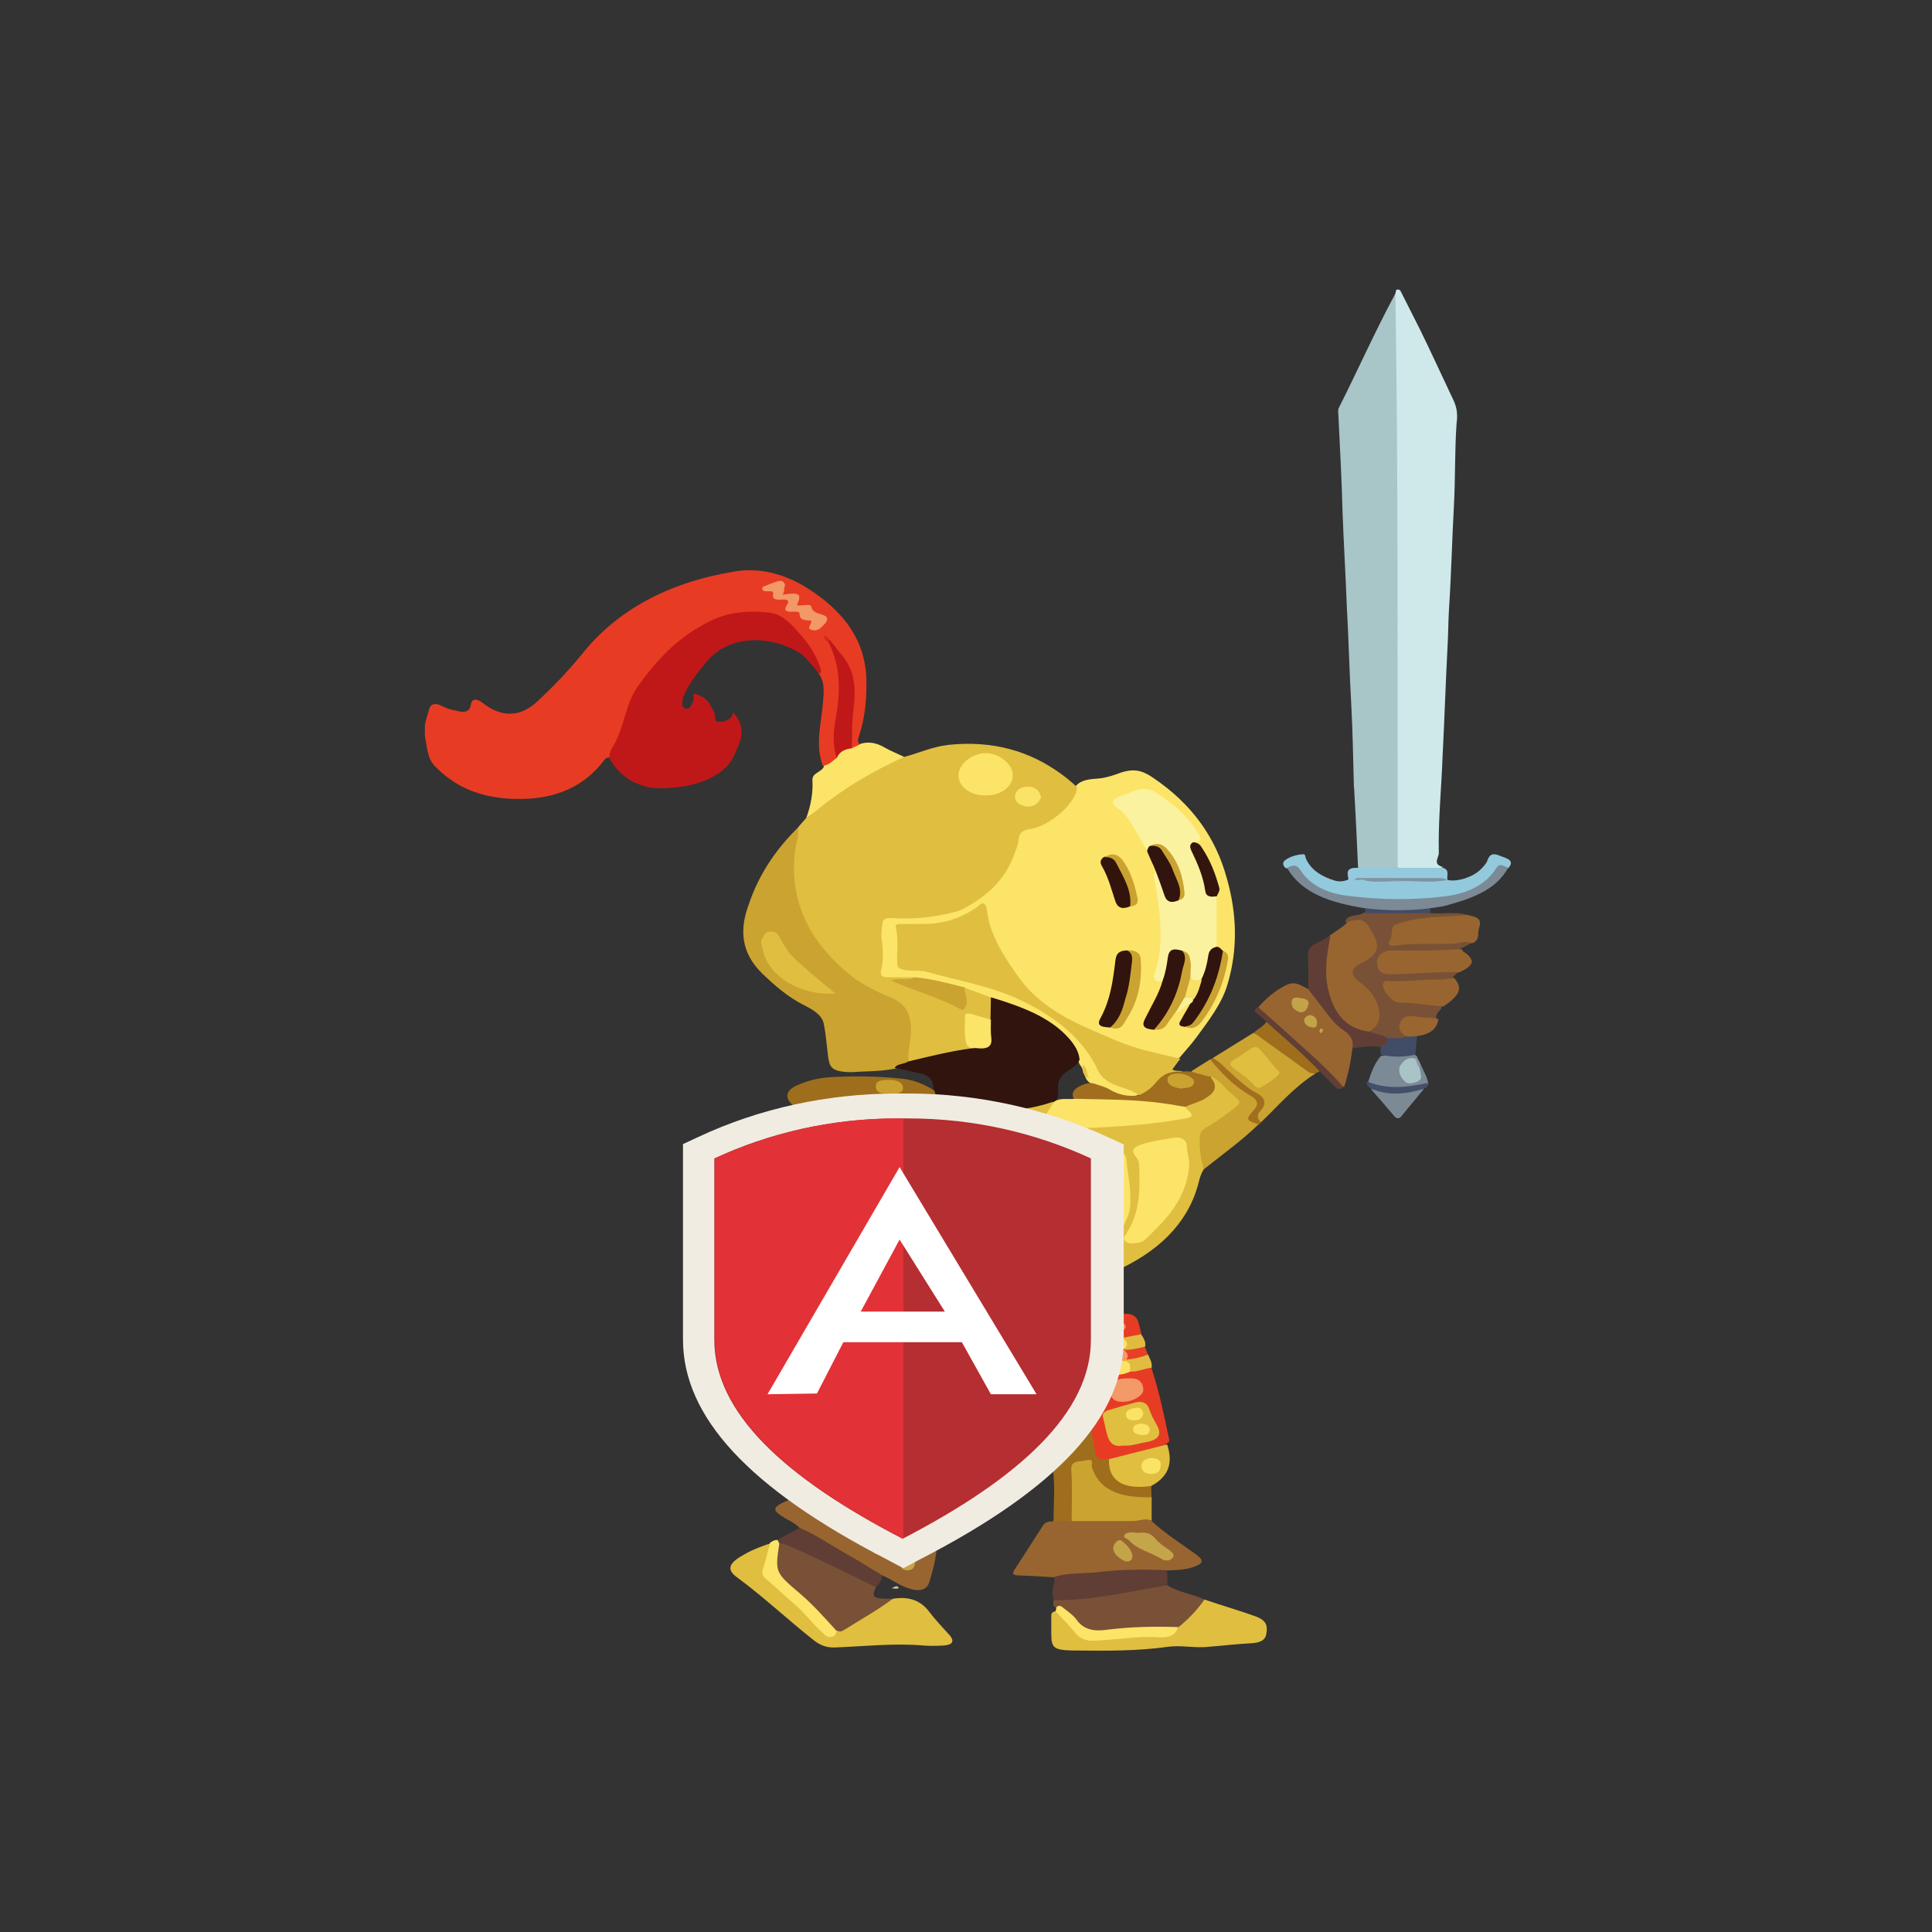 <?xml version="1.0" encoding="utf-8"?>
<!-- Generator: Adobe Illustrator 21.1.0, SVG Export Plug-In . SVG Version: 6.00 Build 0)  -->
<svg version="1.1" id="Layer_1" xmlns="http://www.w3.org/2000/svg" xmlns:xlink="http://www.w3.org/1999/xlink" x="0px" y="0px"
	 viewBox="0 0 512 512" style="enable-background:new 0 0 512 512;" xml:space="preserve">
<rect x="0" y="0" width="512" height="512" fill="#333333" stroke="none"/>
<style type="text/css">
	.st0{fill:#FDEEEC;}
	.st1{fill:#E73C23;}
	.st2{fill:#C01818;}
	.st3{fill:#F39867;}
	.st4{fill:#D52716;}
	.st5{fill:#E0BE40;}
	.st6{fill:#FBE468;}
	.st7{fill:#CFE9EB;}
	.st8{fill:#A8C5C8;}
	.st9{fill:#CBA330;}
	.st10{fill:#30140D;}
	.st11{fill:#986531;}
	.st12{fill:#9E6E1D;}
	.st13{fill:#795136;}
	.st14{fill:#93C9DD;}
	.st15{fill:#603E35;}
	.st16{fill:#7C8A96;}
	.st17{fill:#A06E1E;}
	.st18{fill:#FBE467;}
	.st19{fill:#95C9DD;}
	.st20{fill:#613F35;}
	.st21{fill:#996531;}
	.st22{fill:#414C67;}
	.st23{fill:#A16F1E;}
	.st24{fill:#444F69;}
	.st25{fill:#E1BC40;}
	.st26{fill:#E1BB40;}
	.st27{fill:#E74024;}
	.st28{fill:#8C9AA3;}
	.st29{fill:#D1C4BC;}
	.st30{fill:#FBE367;}
	.st31{fill:#FBF29F;}
	.st32{fill:#31140D;}
	.st33{fill:#32140D;}
	.st34{fill:#33150D;}
	.st35{fill:#CBA332;}
	.st36{fill:#C9A231;}
	.st37{fill:#CAA231;}
	.st38{fill:#F9F196;}
	.st39{fill:#E4C345;}
	.st40{fill:#F49968;}
	.st41{fill:#C5A54A;}
	.st42{fill:#C4A449;}
	.st43{fill:#CAA22F;}
	.st44{fill:#C5A549;}
	.st45{fill:#C8A130;}
	.st46{fill:#C3A349;}
	.st47{fill:#C3A248;}
	.st48{fill:#F39767;}
	.st49{fill:#FAE266;}
	.st50{fill:#7F92A0;}
	.st51{fill:#8096A4;}
	.st52{fill:#F49967;}
	.st53{fill:#FAE365;}
	.st54{fill:#A8C4C7;}
	.st55{fill:#CAA232;}
	.st56{fill:#F8E166;}
	.st57{fill:#F9E165;}
	.st58{fill:#FAE366;}
	.st59{fill:#F9E064;}
	.st60{fill:#B52E31;}
	.st61{fill:#F1ECE2;}
	.st62{fill:#E23237;}
	.st63{fill:#FFFFFF;}
</style>
<title  id="title4242">hero3</title>
<desc  id="desc4244">Created with Sketch.</desc>
<path id="XMLID_149_" class="st0" d="M152.9,191.7h0.5c1.2,1.1,1.2,2.1,0,3.1h-0.2H153C152.9,193.7,152.9,192.7,152.9,191.7
	L152.9,191.7z"/>
<g id="XMLID_7_" transform="translate(-0.7,90.293)">
	<path id="XMLID_146_" class="st1" d="M113.3,104.8v-3.1c0.3-1.3,0.7-2.6,1.1-3.9c0.4-1.8,1.9-1.8,3.4-1c1.2,0.6,2.3,1,3.6,1.2
		c1.9,0.5,3.7,0.8,4.1-1.6c0.2-1.5,1.5-1.7,3-0.5c5,4,10.1,4,14.7-0.4c4.2-3.9,8.2-8.1,11.7-12.4c9.3-11.7,22.9-19,40.2-21.9
		c6.9-1.2,13.2,0.6,18.8,3.9c10.5,6.4,16.3,14.5,16.4,25.1c0.1,5.1-0.4,10.1-2.1,15c-0.3,0.7,0,1.3,0.3,1.9c-0.4,1.1-1.2,1.7-2.8,1
		c-0.7-3.3-0.5-6.5-0.1-9.8c0.5-4.3,0.7-8.5-1.4-12.6c-1.1-2-2.9-3.7-3.8-5.8c-0.1-0.1-0.1-0.2-0.2-0.2c0.1,0.2,0.2,0.3,0.4,0.5
		c3.7,6,3.3,12.4,2.2,18.7c-0.6,3.7-0.4,7.4-0.2,11.1c-0.4,1.6-1.3,2.9-3.8,2.7c-2.2-5.7-0.4-11.3,0-16.9c0.2-2.5,0.6-5.3-1.2-7.7
		c-1.5-4.8-4-9-8.2-12.8c-3-2.8-6.7-3.5-11-3c-5.3,0.5-9.8,2.1-13.9,4.9c-6.7,4.6-11.6,10-15.4,16.2c-1.4,2.3-2,4.8-2.8,7.2
		c-1.1,3.4-2.4,6.7-4.2,9.9c-0.7-0.1-1,0.3-1.3,0.7c-5.9,7.7-14.4,11-26.1,10.1c-8.1-0.7-13.9-3.6-18.7-8.5
		C113.9,110.6,113.9,107.7,113.3,104.8L113.3,104.8z"/>
	<path id="XMLID_140_" class="st2" d="M162.3,110.7c-0.3-1.5,0.6-2.8,1.3-4c2.7-4.9,2.8-10.4,6.2-15.2c5-7,10.8-13.3,19.7-17.5
		c4.5-2.1,9.7-2.5,14.7-2c3.5,0.3,5.8,2.7,7.7,4.8c2.8,3,5.1,6.3,6.2,9.9c0.2,0.6,0.4,1.2-0.2,1.6c-1.9-1.9-3.2-4.3-5.7-5.8
		c-7-4.2-17.8-4.9-24.1,2.4c-2.5,3-4.9,6-6.3,9.4c-0.2,0.7-0.3,1.3-0.3,2c-0.1,0.6,0.3,1.1,1.1,1.2c0.8,0.2,1-0.5,1.3-1
		c0.6-0.9,0.8-1.9,0.6-3c3.7,0.8,4.6,3.2,5.6,5.3c0.3,0.7-0.4,2.2,1.1,2.2c1.6,0,3.4-0.5,3.8-2.5c3.9,4.2,1.8,8.1,0.1,11.7
		c-2.4,5.2-10.1,8.4-19.3,8.4C170,118.7,164.7,115.5,162.3,110.7C162.3,110.7,162.3,110.7,162.3,110.7z"/>
	<path id="XMLID_69_" class="st2" d="M226.4,108.3c-1.3,0.8-2.7,1.6-3.9,2.5c-1.2-3.5-1-7.2-0.3-10.8c1.2-6.9,1.4-13.6-2-20.2
		c-0.2-0.5,0.1-0.6,0.5-0.4c1,1.2,1.9,2.5,3,3.8c3.8,4.4,3.8,9.4,3.2,14.3C226.4,101.1,226.6,104.7,226.4,108.3
		C226.4,108.3,226.4,108.3,226.4,108.3z"/>
	<path id="XMLID_68_" class="st3" d="M208.1,67.3c4.6-0.7,5.1-0.2,3.8,2.8c1.3,0.3,3.6-0.6,3.8,0.4c0.4,1.7,2,1.7,3.4,2.3
		c1.3,0.5,0.8,1.6,0.1,2.3c-0.8,0.8-1.8,2.1-3.5,1.5c-1.4-0.5,0.2-1.4,0-2.4c-1.2-0.2-3.2,0.1-3.1-1.8c0.1-0.7-1.2-0.6-1.9-0.6
		c-1.8,0.1-2.3-0.4-1.5-1.7c0.8-1.2,0.4-1.6-1.3-1.5c-1.4,0.1-2.7,0-2.3-1.5c0.1-0.7-0.4-0.7-1.1-0.7c-0.7,0-1.8,0.1-1.8-0.7
		c-0.1-0.7,1.1-0.7,1.7-1.1c0.5-0.2,1.1-0.4,1.6-0.6c0.7-0.2,1.4-0.6,2.1-0.2c0.8,0.5,0.7,1.2,0.4,1.8
		C208.6,66.3,208.4,66.7,208.1,67.3C208.1,67.3,208.1,67.3,208.1,67.3z"/>
	<path id="XMLID_67_" class="st4" d="M220.5,79.4c-0.2,0.2-0.4,0.3-0.5,0.4c-0.6-0.3-0.8-0.9-1-1.5C220.2,78.2,220.2,79,220.5,79.4
		L220.5,79.4z"/>
</g>
<g id="XMLID_200_" transform="translate(64.3,-0.707)">
	<g id="XMLID_28_" transform="translate(12,0)">
		<path id="XMLID_148_" class="st5" d="M135.1,220.1c0.7-0.9,1.6-1.8,2.3-2.7c3.9-4.4,9.3-7.7,14.7-11c2.8-1.6,5.4-3.3,8.5-4.5
			c0.8-0.3,1.6-0.8,2.7-0.6c3.9-1,7.4-2.7,11.8-3.2c11.7-1.2,21.4,1.6,29.8,7.7c1.4,1,2.7,2.1,3.9,3.2c1.5,0.6,1,1.6,0.5,2.3
			c-2.5,4.4-5.6,8.5-12.3,9.8c-1.8,0.3-2.2,1.4-2.5,2.6c-1.4,5.1-3.6,9.8-8.2,13.8c-4.5,3.9-9.8,6.4-16.6,6.8
			c-3,0.2-5.9,0.6-8.9,0.3c-1.6-0.2-2.3,0.5-2.5,1.6c-0.1,0.7-0.3,1.3-0.2,2c0.4,3,0.3,6.1,0.1,9.1c-0.1,1.2,0.5,1.7,2.1,1.8
			c1.9,0.1,3.8-0.2,5.7,0.3c0.8,0.7,0,0.9-0.6,1.1c-1,0.2-2,0.2-3.6,0.2c5.8,2.4,11.6,4.2,16.9,6.9c1.5-1.7-0.8-3.7,0.8-5.3
			c3,0.2,5.7,1.1,7.5,3c0.4,1.8,0.6,3.5-0.2,5.3c-2.3,0.9-4.1-0.4-6.4-0.8c-0.2,2.9-0.5,5.8,1,8.6c-0.1,0.7-0.7,0.8-1.5,0.9
			c-4.7,0.6-9.1,1.6-13.5,2.8c-0.6,0.2-1.3,0.2-1.9,0c-1.3-1.4-0.7-3-0.5-4.5c0.4-2.5,0.3-4.8-0.1-7.3c-0.3-2-1.5-3.3-3.5-4.4
			c-4.1-2.1-8.5-4.1-12.2-6.7c-7.3-5.3-10.6-12.2-13.4-19.4C132.2,233.3,132.8,226.6,135.1,220.1L135.1,220.1L135.1,220.1z"/>
		<path id="XMLID_147_" class="st6" d="M166.1,259.7h-6.9c-1.6,0-2.4-0.3-2-1.9c0.7-2.9,0.5-5.8,0.1-8.6c-0.2-1.4,0.2-2.6,0.3-3.9
			c0-1.1,1.2-1.4,2.4-1.3c5.7,0.4,11.1-0.2,16.7-1.6c1.7-0.4,3-1.2,4.3-2c5.4-3.2,9.1-7.3,11.1-12.3c0.7-1.7,1.4-3.4,1.6-5.2
			c0.1-1.5,1.1-2.2,3-2.5c5.2-0.7,12.1-6.9,12.4-10.8c0-0.2-0.2-0.4-0.3-0.6c1.5-1.7,3.7-1.8,6.2-2c2-0.2,4-0.9,5.9-1.6
			c3.2-1,5.4-0.6,8.2,1.3c10.6,7.1,16.8,16.1,19.7,26.7c2.7,9.4,3,18.8,0.2,28.2c-1.5,5.1-5,9.6-8.3,14.1c-1.4,1.9-3,3.6-4.5,5.4
			c-1,0.5-1.9,0.2-2.8,0.1c-13.9-3.3-26.8-8.1-36.4-16.7c-6.9-6.2-11.1-13.8-12.7-22.1c-0.1-0.4,0-0.9-0.3-1.2
			c-0.2-0.2-0.4-0.2-0.6-0.1c-5.2,3.7-11.4,5.4-18.5,4.9c-2.1-0.2-3.2,0.3-2.9,2.2c0.3,2,0.1,4,0.1,6c0,2.4,0.4,2.7,3.3,3
			c9.8,1.2,18.9,3.7,27.6,7.3c9.4,3.9,17,9.5,20.9,17.4c1.8,3.7,4.9,5.9,9.3,7.2c1,0.3,2.3,0.5,2.1,1.8c-2.2,0.9-4.3,0.5-6.3-0.3
			c-1.9-0.8-3.8-1.6-5.8-2.5c-0.7-0.4-1.4-0.9-1.7-1.6c-0.6-1.2-0.7-2.5-1.6-3.6c-0.3-0.5-0.5-1-0.7-1.5c-2-5.8-6.7-9.7-13.4-12.3
			c-2.8-1.1-5.4-2.5-8.5-3.2c-0.5-0.2-1-0.5-1.2-0.9c-2.3-0.9-4.7-1.8-7-2.6c-0.5,0.2-1.1,0.3-1.6,0.2
			C174,261.5,169.8,261.3,166.1,259.7L166.1,259.7L166.1,259.7z"/>
		<path id="XMLID_145_" class="st7" d="M293.5,78.5c0.1-0.3,0.1-0.9,0.3-1c1-0.3,1.1,0.5,1.3,0.8c1.6,3.2,3.2,6.3,4.8,9.5
			c3.1,6.3,6,12.7,9,19c1,2.1,1.1,4,0.8,6.2c-0.5,7.2-0.3,14.5-0.7,21.8c-0.5,9.1-0.7,18.2-1.3,27.3c-0.2,3.4-0.2,6.8-0.4,10.2
			c-0.5,9.6-0.8,19.2-1.3,28.8c-0.3,8.5-1.2,17.2-1,25.7c0,1.2-1.8,3,1.2,3.7c-3.9,1.3-8,0.9-12,0.2c-1.5-1.2-1-2.6-1-4v-85.1
			c0-8.1-0.2-16-0.2-24.1c0-9-0.3-17.9-0.1-26.9C292.9,86.8,291.7,82.5,293.5,78.5L293.5,78.5L293.5,78.5z"/>
		<path id="XMLID_144_" class="st8" d="M293.5,78.5c0.8,50.8,0.5,101.5,0.6,152.2c-3.5,1.2-7,1.2-10.5,0c-0.3-6.7-0.6-13.5-1-20.2
			c0-0.4,0-0.7-0.1-1.2c-0.2-7.3-0.3-14.5-0.7-21.8c-0.5-8.8-0.7-17.7-1.2-26.5c-0.3-8.1-0.8-16.2-1.1-24.2
			c-0.2-8.6-0.7-17.2-1.1-25.8c0-0.7-0.2-1.6,0.1-2.2C283.6,98.7,288.1,88.5,293.5,78.5L293.5,78.5L293.5,78.5z"/>
		<path id="XMLID_143_" class="st9" d="M220.9,336.8c-0.2,0.2-0.4,0.4-0.6,0.6c-0.5,0.8-1.5,1.1-2.5,1.4c-7.6,2.1-15.4,3.5-23.6,3.3
			c-6.5-0.2-13,0.4-19.4-1.2c-0.5-0.2-1.2-0.2-1.6-0.5c0-0.8-0.7-1.2-1.4-1.6c-5.1-2.4-5.8-6.2-6.2-10.3c-0.4-4.7,1-9.2,1.8-13.8
			c0.8-4.2,2.3-8.4,1-12.7c-0.6-1.2-0.1-1.7,1.5-1.6c8,0.6,15.9-0.5,23.8-0.3c3.2,0.1,4.1,0.7,4.2,3c0.5,9.4,5.7,17.4,13,24.6
			c2.4,2.4,5.3,4.4,8.1,6.7C219.9,335.1,221.1,335.6,220.9,336.8L220.9,336.8L220.9,336.8z"/>
		<path id="XMLID_142_" class="st5" d="M220.9,336.8c-4.8-4-10.1-7.7-14-12.3c-5.5-6.6-9.5-13.5-9.5-21.5c0-1.6-1-2.1-3.1-2.2
			c-7.6-0.1-15.3,0.8-23,0.5c-1,0-2.9-1.2-2.9,0.9c0.2-3-2.3-3.9-5.4-4.6c-0.8-0.2-1.6-0.8-2.7-0.8c-1.5-0.3-3-0.7-3.9-1.6
			c-1.5-1.6-0.6-3.6,1.9-3.6c4.5-0.1,8.9-0.9,13.5-0.5c5.3,2.5,11,3.8,17.2,3.4c4-0.2,8.3-0.1,12.1-1.6c0.6-0.2,1.3-0.3,1.9-0.1
			c0.8,0.8,0,1.6-0.4,2.2c-1,1.6-2,3-3.2,4.9c4.3-0.5,8.4-0.3,12.4-0.7c5.8-0.5,11.7-0.8,17.4-1.3c2.3-0.2,4.5-0.8,6.7-1.2
			c2.2-0.2,2.3-1.1,1.4-2.4c-0.1-1,0.8-1.2,1.7-1.5c1.1-0.4,2.2-0.9,3.3-1.3c3-1.3,2.3-3.5,2.2-5.6c0.8-0.3,1.5,0.1,2,0.6
			c1.9,1.7,3.7,3.4,5.5,5.2c1.1,1,0.8,1.9-0.3,2.8c-1.8,1.4-3.3,3-5.4,3.9c-3.8,1.8-4.5,4.4-3.7,7.6c0.4,1.6,0.5,3.1,0.1,4.6
			c-0.5,0.7-0.8,1.6-1.1,2.5C239.3,323.4,232.3,331.3,220.9,336.8L220.9,336.8z"/>
		<path id="XMLID_141_" class="st1" d="M202.6,389.2c-5.6,0.4-11.2,0.9-16.9,1.3c-1.8,0.3-1.7-0.8-1.9-1.6c0-1.8,0.1-3.7,0-5.6
			c0-0.8,0.5-2.1-1.2-2.1c-1.6-0.2-3.4-0.2-4.2,1.2c-1,1.7-2.1,3.4-3.1,5c-0.4,0.7-1,1.3-1.3,2c-0.8,1.6-2.4,2.2-4.6,1.9
			c-3.8-0.5-7.7-0.7-11.7-1.2c-1.3-0.2-2.7-0.2-3.7-1c-1.6,0-2.4-0.5-1.7-1.8c4.6-7.4,6.5-15.6,11.5-22.9c0.8-0.5,1.8-0.3,2.8-0.1
			c15.9,3.3,31.8,3.5,47.8,0.8c1.3-0.2,2.4-0.3,3.7-0.6c1.7-0.2,3.4-0.4,5-0.9c1.9-0.1,3.6-1.4,5.7-0.5c2,6.1,3.3,12.2,4.6,18.4
			c0.1,0.6,0.5,1.3-0.5,1.7c-1.2,1.3-3.2,1.6-5,2.1c-3.6,0.8-7.2,1.6-10.7,2.5c-2.4,0.6-3.5-0.2-4-2.1c-0.5-2-0.6-3.9-1-5.9
			c-0.2-1.3-0.7-2.1-2.7-1.9c-1.8,0.2-3.8,0-3.9,2.1c-0.1,2.1,0.1,4.3-0.1,6.4C205.4,388,205.5,389.7,202.6,389.2L202.6,389.2
			L202.6,389.2z"/>
		<path id="XMLID_139_" class="st9" d="M135.1,220.1c0.5,2.1-0.5,4-0.7,6c-1.6,13,3.4,24.1,15.1,33.4c2.9,2.2,6.5,4,10.1,5.5
			c4.3,1.7,5.3,4.5,5.5,7.9c0.2,3.1-1,6.2-0.6,9.3c-0.5,1.4-2.3,1.2-3.6,1.7c-3,0.6-6,0.7-9,0.8c-1.4,0.1-2.7,0.2-4,0.1
			c-3.5-0.3-4.3-1.1-4.7-3.8c-0.4-3-0.6-6.1-1.2-9c-0.5-2.5-3.2-3.9-5.6-5.1c-4.2-2.2-7.6-5.2-10.8-8.3c-5.6-5.5-5.9-11.7-3.5-18.1
			C124.6,232.9,129,226.1,135.1,220.1L135.1,220.1L135.1,220.1z"/>
		<path id="XMLID_138_" class="st10" d="M160.8,283.7c0.7-1.2,2.5-0.9,3.6-1.7c5.5-1.3,11-2.7,16.9-3.5c4.1-0.7,4.7-2.9,4.2-5.6
			c-0.1-0.7,0-1.5,0.7-2.1c0-1.9,0.1-3.9,0.1-5.8c8,2.4,15.6,5.2,20.6,10.8c1.5,1.7,2.7,3.5,2.9,5.7c-0.4,1.3-1.7,2.1-3,2.9
			c-2,1.3-2.9,2.8-2.7,4.8c0.1,0.9,0.1,1.9-0.3,2.8c-0.2,0.3-0.5,0.6-1.1,0.7c-7.7,2.7-15.8,2.8-24,1.4c-2.7-0.5-5-1.4-7.1-2.7
			c-0.6-0.5-1-1-0.6-1.7c0.3-2.5-0.8-4.2-4.2-4.7C165,284.6,162.9,284.1,160.8,283.7L160.8,283.7L160.8,283.7z"/>
		<path id="XMLID_137_" class="st5" d="M225.5,290.9c-2.2-1.6-5.3-2-7.6-3.3c-1.5-0.8-2.4-1.7-3.1-3c-3.9-8.5-11.4-14.6-21.2-19.1
			c-7.5-3.5-16-4.9-24.1-7.2c-2-0.6-4.1-0.1-6.3-0.6c-1.1-0.2-1.6-0.5-1.7-1.4c-0.2-3.3,0.4-6.5-0.4-9.8c-0.2-1.1,1-0.9,1.8-0.9
			c2.9-0.1,5.8,0.1,8.6-0.2c4.3-0.5,8.1-2.1,11.4-4.5c0.4-0.3,0.8-1.1,1.6-0.7c0.4,0.2,0.6,0.9,0.7,1.4c0.7,6.9,4.7,12.9,9,18.8
			c4.5,6,11.2,10,18.9,13.3c3.7,1.6,7.5,3.4,11.5,4.6c3.8,1.2,8,2,11.9,3c-0.7,0.9-1.4,1.8-2.1,2.8c0.7,0.7,2,0.1,2.8,0.7
			c-4.1,0.4-6,3.2-8.7,5.2C227.5,290.4,226.9,291.3,225.5,290.9L225.5,290.9z"/>
		<path id="XMLID_136_" class="st11" d="M135.6,405.6c-1.3-1.4-3.3-2.1-5-3.3c-2-1.3-1.9-2.1,0.2-3.2c5.1-2.5,10.8-3.9,16.1-6.2
			c1-0.4,2-0.2,3,0.2c2.1,0.2,3.5,1.5,5.1,2.4c4,2.6,8,5.3,12.7,7.2c0.7,0.2,1.2,0.7,1.6,1.2c2,0.9,2.5,2.2,2.7,4
			c0.2,4.1-0.8,8.1-2,12c-0.6,2.1-2.5,2.7-5.3,1.8c-2.7-0.8-4.7-2.5-7.2-3.5c-0.7,0-1.3-0.2-1.8-0.6c-6.4-3.7-12.8-7.4-19.2-11.2
			C136.1,406.2,135.8,406,135.6,405.6C135.6,405.6,135.6,405.6,135.6,405.6z"/>
		<path id="XMLID_135_" class="st12" d="M173.2,340.4c2.4-0.8,4.6,0.6,6.9,0.7c8.4,0.4,16.8,0.7,25.1-0.3c5.2-0.6,10.2-2,15.1-3.4
			c-0.1,3.9,0,7.7,1.3,11.5c-0.8,1.6-2.9,1.7-4.6,2.1c-7.7,1.6-15.6,2.9-23.8,2.7c-4.3-0.1-8.6-0.2-12.7-1.4c-3.1-0.9-5.7,0-8.5,0.8
			C172.7,348.9,173.2,344.7,173.2,340.4L173.2,340.4L173.2,340.4z"/>
		<path id="XMLID_134_" class="st11" d="M228.9,403.8c3.5,3.3,7.7,5.9,11.7,8.8c2.3,1.7,2.1,2.5-1,3.5c-2.2,0.7-4.7,0.7-7,0.8
			c-0.8,0.6-1.9,0.7-3,0.7c-8.2-0.2-16.1,0.7-24.2,1.3c-0.8,0.1-1.7,0.1-2.5-0.2c-3.2-0.2-6.3-0.4-9.4-0.5c-1.6-0.1-1.5-0.6-1-1.4
			l7.6-11.8c0.5-0.9,1.5-1.1,2.5-1.1c1.5-0.8,3.2-0.7,4.8-0.6c6.3-0.2,12.5,0.2,18.8-0.2C227.4,402.9,228.4,403.1,228.9,403.8
			L228.9,403.8L228.9,403.8z"/>
		<path id="XMLID_133_" class="st5" d="M160.3,424.4c4.2-0.7,7.4,0.4,9.7,3.5c1.6,2.1,3.6,4.2,5.4,6.2c1.4,1.7,0.6,2.6-1.9,2.7
			c-1.6,0.1-3.3,0.1-4.9,0c-7.9-0.7-15.7,0.2-23.6,0.5c-2.3,0.1-3.9-0.6-5.5-1.8c-7-5.5-13.3-11.5-20.5-16.8
			c-3.2-2.3-1.7-4.1,2.2-6.2c2.1-1.2,4.6-2.1,7-2.9c0.6,2.3-0.6,4.4-1.1,6.5c-0.2,1.2-0.3,2.1,0.8,3c5,4,9.5,8.4,13.6,12.9
			c0.8,0.9,1.8,2.5,3.7,0.8c4.3-1.5,7.5-4.2,11.1-6.4C157.6,425.8,158.8,424.9,160.3,424.4L160.3,424.4L160.3,424.4z"/>
		<path id="XMLID_132_" class="st5" d="M242.9,424.6c4.6,1.6,9.3,2.9,13.9,4.6c2.7,1.1,2.8,2.6,2.5,4.4c-0.2,1.9-1.9,2.5-4.2,2.6
			c-4,0.2-8,0.7-12,1c-3.2,0.2-6.4-0.5-9.7-0.1c-8.4,1.2-17,1.1-25.5,1c-4.9-0.1-5.6-0.7-5.6-4.4v-4.4c0-0.7-0.1-1.4,1.1-1.6
			c1.1-0.1,1.5,0.6,2,1.1c0.6,0.6,1.2,1.2,1.6,1.8c2.3,3.6,5.8,4.8,11,3.9c4-0.7,8.2-0.8,12.3-0.7c2.1,0.1,3.7-0.5,4.8-1.9
			C237.9,429.7,239.8,426.7,242.9,424.6L242.9,424.6L242.9,424.6z"/>
		<path id="XMLID_131_" class="st13" d="M160.3,424.4c-4,3-8.5,5.5-12.8,8.2c-0.6,0.4-1.3,0.7-2,0.2c-2.3-1-3.5-2.9-5.1-4.4
			c-3.1-3.2-6.4-6.3-10-9.2c-1.5-1.2-2.2-2.5-1.7-4.2c0.6-1.8-0.1-3.8,1.4-5.3c0.8-0.5,1.7-0.2,2.4,0.1c7.6,3.1,14.7,6.8,22.1,10.4
			c0.5,0.2,1.1,0.7,1.2,1.2C154.6,424.1,154.9,424.4,160.3,424.4C160.3,424.4,160.3,424.4,160.3,424.4z"/>
		<path id="XMLID_130_" class="st13" d="M302.8,242.7c3.3,0.3,6.7-0.5,9.9,0.5c-2,1.2-4.4,1.2-6.6,1.1c-3.5,0-6.9,0.7-10.2,1.3
			c-1.6,0.3-3.4,3.3-2.9,4.4c0.3,0.7,1.1,0.6,1.7,0.5c5.4-0.7,10.9,0.1,16.3-0.6c1-0.1,2.2-0.3,2.5,0.8c-1,0.5-1.8,1-2.8,1.4
			c-2.5,1.1-5.3,1-8.1,1.1c-3.3,0.1-6.5,0-9.8,0c-1.9,0-3.1,0.7-3.4,2.2c-0.3,1.6,0.4,2.6,2.7,2.6c3.3,0.1,6.7,0.1,10-0.2
			c2.7-0.2,5.5-0.8,8.1,0.5c-0.4,0.4-1,0.8-1.4,1.3c-0.6,0.8-1.7,1.1-2.8,1c-3.7-0.1-7.4,0.6-11.1,0.6c-1.3,0-3.1-0.7-3.6,0.9
			c-0.4,1.4,1.6,3.3,3.6,3.5c2.3,0.2,4.6,0.3,6.8,0.7c1.5,0.2,3.1,0.2,4.2,1.1c-0.4,1.2-2.2,2.1-1.4,3.5c-1.7,0.7-3.4,0.1-5,0
			c-1.4,0-3-0.6-3.9,0.6c-1,1.1-0.5,2.1,0.3,3.1c0.3,0.3,0.4,0.7,0.2,1.1c-1.5,1.2-3.2,0.7-5,0.7c-1.7-0.7-3.8-0.8-5.2-2.1
			c3.3-5.9,2.5-8.7-3.3-13.2c-2.2-1.7-2.1-3.9,0.7-5.4c4.2-2.2,4.8-4.4,2.3-8.5c-1.2-1.9-3.3-2-5.4-2.1c0.3-2.1,3-1.5,4.6-2.3
			c0.6-0.4,1.3-0.6,2.1-0.6h13.2C301.5,242.2,302.1,242.3,302.8,242.7L302.8,242.7L302.8,242.7z"/>
		<path id="XMLID_129_" class="st13" d="M242.9,424.6c-1.9,2.7-4.2,5.2-7,7.4c-1,0.7-2.1,0.7-3.3,0.7c-5.6-0.1-11.2,0.2-16.9,0.8
			c-2.5,0.3-4.7-0.2-6.3-2c-1.7-1.8-3.4-3.5-5.9-4.8c-1.1-0.5-0.5-1.2-0.6-1.9c0.4-0.4,1.2-0.6,1.8-0.6c8.5-0.2,16.6-2.2,24.8-3.4
			c1.1-0.2,2.2-0.5,3.4-0.1C235.8,422.7,239.8,423.1,242.9,424.6L242.9,424.6z"/>
		<path id="XMLID_128_" class="st11" d="M280.9,245c3.4-0.9,4.5-0.7,6,2c3,4.7,2.1,6.7-2.9,9.2c-2.5,1.2-2.3,3.1-0.1,4.7
			c3.4,2.4,5.3,5.4,5.4,9c0,1.8-1.1,3.2-2.9,4.3c-2.9,0.8-4.9-0.6-6.5-1.9c-3-2.5-4.7-5.7-5.3-9.2c-0.6-3.8-0.3-7.6,0-11.3
			c0.1-1.2,0.6-2.1,1.4-3.1C277.8,247.4,279.6,246.4,280.9,245L280.9,245L280.9,245z"/>
		<path id="XMLID_127_" class="st12" d="M171.3,289.7c0.2,0.6,0.4,1.2,0.6,1.7c-4.5-0.2-8.9,0.7-13.4,0.5c-0.8-0.1-1.8,0.1-2.1,0.8
			c-0.3,0.8-0.3,1.6,0.6,2.2c1.1,0.7,2.1,1.2,3.2,1.8c-7.1,0.8-14.1,0.9-21-0.8c-1.9-0.5-3.7-1.2-5.2-2.2c-2.5-1.9-2.1-4.1,1-5.4
			c2.7-1.2,5.5-1.9,8.4-2.1c6.6-0.4,13.2-0.3,19.7,0.4C166.2,287,168.9,288.2,171.3,289.7L171.3,289.7L171.3,289.7z"/>
		<path id="XMLID_126_" class="st11" d="M257.2,267.6c1.5-1.7,3.2-3.3,5.2-4.6c3.6-2.3,4.4-2.2,8.1-0.1c1.7,0.8,2.8,2.1,3.6,3.4
			c1.9,2.9,4,5.5,7,7.8c1.6,1.2,2.2,2.7,1,4.4c-0.4,3.5-1.1,6.9-2.2,10.3c-2.4-1-3.5-2.9-5.1-4.4c-5.2-5.1-10.8-9.9-16.2-14.7
			C257.8,269.1,256.7,268.6,257.2,267.6L257.2,267.6L257.2,267.6z"/>
		<path id="XMLID_125_" class="st1" d="M172.1,353.1c2.2-2.3,5.4-2.4,8.3-1.6c5.6,1.6,11.4,1.6,17.2,1.5c6.4-0.1,12.5-1.5,18.8-2.5
			c1.9-0.3,3.7-0.8,5.3-1.6c2.4-0.2,3.4,1,3.8,2.6c0.2,0.9,0.5,1.9,0.7,2.8c-1.4,1.2-3.4,1.1-5.2,1.5c-1.8,0-3.5,0.4-5.1,0.9
			c-12.5,1.6-25.1,2.5-37.9,1.6c-3-0.2-6.2,0.3-8.8-1.2C170,355.7,171,354.4,172.1,353.1L172.1,353.1L172.1,353.1z"/>
		<path id="XMLID_124_" class="st14" d="M307.3,233.9c2.5,0.6,6.6-0.7,8.7-2.7c0.7-0.7,1.6-1.6,1.9-2.5c0.5-1.6,1.5-2,3.3-1.2
			c1.8,0.7,4.1,1.2,2.2,3.3c-1.4,0.2-2.4,0.4-3.3,1.4c-4,4.8-10.2,6.8-17.3,7.1c-5.5,0.2-11.1,0.2-16.7,0
			c-7.5-0.2-14.1-2.1-18.4-7.3c-0.8-1-1.9-1.1-3.2-1.2c-1-0.7-1-1.7,0-2.3c1.2-0.8,2.8-1.3,4.5-1.4c0.7-0.1,0.6,0.7,0.8,1.2
			c1.4,3,4.1,4.7,7.7,5.8c1.2,0.3,2.2,0.2,3.3-0.2c0.4-0.4,1.1-0.5,1.7-0.6c0.8,0,1.6,0,2.4,0.2c3.1,0.4,6.3,0.1,9.4,0.2
			c4,0.1,8.1-0.1,12.2,0.1C307,233.8,307.1,233.9,307.3,233.9L307.3,233.9L307.3,233.9z"/>
		<path id="XMLID_123_" class="st12" d="M207.7,403.8h-4.8c0-4.8,0.5-9.8-0.3-14.6c2-0.1,2.1-1.2,2.1-2.4c0-2.4,0.1-4.8,0-7.1
			c-0.1-1.6,0.8-2.1,2.7-2.2c1.2,0,2.3,0,3.4-0.2c1.7-0.4,1.9,0.2,2,1.2c0.2,2.3,0.8,4.5,1.1,6.8c0.1,2.1,1.4,2.4,3.6,2
			c0.6,0.4,0.6,1.1,0.7,1.6c1.1,3.9,3.6,5.4,8.7,5.2c0.6,0,1.4-0.2,1.9,0.3c0,1.1,0,2.1,0.1,3.1c-2.2,1.2-4.7,0.7-6.9,0.2
			c-4.7-1.2-7.9-3.6-9.3-7.2c-0.3-0.8,0-2.1-2-1.9c-1.8,0.2-2.1,1.2-2.1,2.5v9.9C208.5,402.1,208.6,403.1,207.7,403.8L207.7,403.8
			L207.7,403.8z"/>
		<path id="XMLID_122_" class="st9" d="M207.7,403.8c0-4.5,0.2-9.1-0.1-13.6c-0.2-2.6,2.4-2.1,4-2.5c2.2-0.6,1.3,1.2,1.4,1.7
			c1.9,5.8,6.6,8.3,15.9,8.1v6.2c-1.7-0.8-3.3,0.1-5,0.1C218.5,403.8,213.1,403.8,207.7,403.8L207.7,403.8z"/>
		<path id="XMLID_121_" class="st6" d="M149.5,199c0.7-0.4,1.6-0.7,2.3-1.2c2.4-0.7,4.5-0.1,6.5,1.1c1.6,0.9,3.4,1.6,5,2.4
			c-8.6,3.9-16.3,8.5-23.1,14.1c-0.8,0.7-1.8,1.3-2.8,2c1.2-3.3,1.8-6.7,1.6-10c-0.1-2,2.8-2.1,3.1-3.8c1.5-0.3,2.3-1.3,3.4-2.1
			C146.2,199.9,147.6,199.2,149.5,199L149.5,199L149.5,199z"/>
		<path id="XMLID_120_" class="st15" d="M233,420.8c-9.9,1.7-19.6,4-29.9,4c-1.3-2.1,0.4-4.2,0-6.2c3.8-1.2,8-0.8,11.9-1.3
			c5.8-0.7,11.9-0.7,17.8-0.5C233.2,418.1,233.1,419.5,233,420.8L233,420.8L233,420.8z"/>
		<path id="XMLID_119_" class="st9" d="M242.7,310.6c-0.8-3-1.3-5.9-1-9c0.1-1.5,1.9-2.2,3.2-3c1.8-1.1,3.4-2.3,5.1-3.6
			c2.8-2.1,2.9-2.2,0.1-4.4c-1.9-1.5-2.9-3.6-5.6-4.6c-2.1,0.4-3.7-0.3-5.1-1.4c1.7-1.1,3.4-2.1,5.1-3.2c2.4,1.4,4,3.4,5.9,5.1
			c1.6,1.5,3.2,3,5.3,4.1c2,1.2,2.3,2.6,1,4c-1.6,1.6-1.1,2.8,0.7,3.9C252.8,303,247.7,306.6,242.7,310.6
			C242.7,310.6,242.7,310.6,242.7,310.6z"/>
		<path id="XMLID_118_" class="st9" d="M245.1,281.1c3.6-2.2,7.2-4.5,10.8-6.7c3.8,1.6,6.6,4.1,9.9,6.2c2.2,1.5,4.1,3.2,6.5,4.6
			c-5.7,3.6-9.8,8.5-14.4,12.9c-1.8-0.7-1.9-1.6-1.1-2.9c1.8-3,1.8-3-1.6-5.2C251.2,287.5,248,284.4,245.1,281.1L245.1,281.1
			L245.1,281.1z"/>
		<path id="XMLID_117_" class="st5" d="M218.7,365.1c-11.2,2.2-22.7,3.1-34.4,2.3c-7-0.5-13.8-1.3-20.5-2.9c0.1-1.1,0.8-1.9,1.7-2.6
			c1.6-0.4,3.1-0.1,4.6,0.2c7.2,1.3,14.6,1.7,22,1.7c7.4,0,14.9-0.6,22.2-2c0.8-0.2,1.7-0.2,2.5-0.3c0.3,0,0.6,0.1,1,0.2
			C218.8,362.7,218.1,364,218.7,365.1L218.7,365.1L218.7,365.1z"/>
		<path id="XMLID_116_" class="st5" d="M169.1,357c8.2,0.8,16.4,1.1,24.7,0.8c7.5-0.2,15.1-0.8,22.5-1.7c0.7,1,1.8,1.9,2.4,3
			c-0.6,0.8-1.8,1-3,1.2c-11.9,1.8-24,1.5-36,1.4c-3.2,0-6.5-0.4-9.7-0.8c-1.2-0.2-2.3-0.3-3-1.2C167.5,358.6,167.9,357.6,169.1,357
			C169.1,357,169.1,357,169.1,357z"/>
		<path id="XMLID_115_" class="st16" d="M264.8,230.7c1.6-0.8,2.5-1,3.6,0.7c2.5,3.9,7.1,6.1,12.5,6.7c8.6,1.1,17.4,1.2,26,0.1
			c5.8-0.7,10.6-3.1,13.3-7.4c1.1-1.7,2.1-0.3,3.2-0.2c-3.2,6.1-10.1,8.4-17.3,10.3c-1.1,0.2-2.2,0.3-3.4,0.5
			c-2.7,1.3-14.6,1.3-17.3,0C276.7,240,268.7,237.6,264.8,230.7L264.8,230.7z"/>
		<path id="XMLID_114_" class="st11" d="M313.7,250.7c-1.6-0.9-3.1,0-4.7,0.1c-5.2,0.2-10.3-0.2-15.5,0.5c-1.8,0.2-2.2-0.2-1.4-1.6
			s0-3.5,1.5-4c2.9-1.1,6.2-1.6,9.3-1.9c3.2-0.2,6.5-0.3,9.7-0.6c3.2,0.6,3.8,1.3,3,3.7C315.2,248.2,316,250,313.7,250.7
			L313.7,250.7L313.7,250.7z"/>
		<path id="XMLID_113_" class="st17" d="M239.3,284.7c1.7,0.5,3.4,0.9,5.1,1.4c2.7,2.9,0.6,4.7-2,6.1c-1.5,0.7-3.2,1.2-4.8,1.9
			c-0.8,0.6-1.8,0.3-2.7,0.2c-7.5-1.5-15.3-1.3-23-1.7c-1.2-0.1-2.3,0-3.4-0.3c-1.1-1.6-0.5-3,1.9-4c1-0.4,1.8-0.7,3-0.5
			c1.5,0.5,3.1,0.9,4.3,1.6c2.3,1.4,4.9,2,7.7,1.6c2-0.8,3.6-2.1,4.7-3.5c1.7-2.1,3.7-3,6.8-2.8
			C237.8,284.6,238.6,284.6,239.3,284.7L239.3,284.7L239.3,284.7z"/>
		<path id="XMLID_112_" class="st1" d="M167.2,359.6c3.5,0.9,7.2,1.2,10.7,1.2c10.4,0.3,20.9,0.7,31.3-0.6c2.3-0.2,4.8-0.4,7.1-0.6
			c0.6,0.7,1.4,1.3,1.1,2.2c-6.9,1.3-13.8,2.1-20.9,2.3c-9.8,0.4-19.4-0.3-29-1.9c-0.6-0.1-1.3-0.3-1.9-0.4
			C166.1,361.1,166.6,360.4,167.2,359.6L167.2,359.6z"/>
		<path id="XMLID_111_" class="st11" d="M310.4,258.4c-6.2-0.3-12.2,0.5-18.2,0.5c-3.2,0-3.3-1.5-3.6-3c-0.2-1.6,1.6-3.3,3.5-3.3
			c6.3,0,12.6,0.1,18.9-0.4c0.1,0.2,0.2,0.4,0.4,0.6C314.8,255.1,314.5,256.5,310.4,258.4L310.4,258.4L310.4,258.4z"/>
		<path id="XMLID_110_" class="st5" d="M184.6,388.6c0.1,0.7-0.3,1.7,1.3,1.9c0.1,1,0.3,2.1,0.2,3c-0.4,3.1-5,5.8-9.8,5.8
			c-0.6,0-1.3,0-1.9,0.1c-5.8-1.4-8-5.3-4.7-8.5c1.8,0.2,2.9-0.2,3.6-1.6c0.3-0.7,1-1.4,1.5-2.1C178.1,385.4,182.5,386,184.6,388.6
			L184.6,388.6L184.6,388.6z"/>
		<path id="XMLID_109_" class="st15" d="M282.1,278.5c0.4-2.1-0.5-3.6-2.7-5c-1.9-1.3-3.2-3.1-4.5-4.8c-1.5-2-3-3.9-4.5-5.8
			c0-2.9,0.1-5.8-0.1-8.6c-0.1-1.9,0.6-3,2.8-3.9c1.2-0.5,2.1-1.2,3.2-1.8c-1,5.1-1.8,10.2-0.4,15.2c1.4,5.3,4.5,9.7,10.8,10.3
			c1.5,0.7,3.5,0.7,4.7,1.8c1.1,1.6,0.2,2.2-1.8,2.3C287,277.7,284.5,278.3,282.1,278.5L282.1,278.5L282.1,278.5z"/>
		<path id="XMLID_108_" class="st15" d="M155.8,421.3c-7.9-3.8-15.6-7.7-23.7-11.2c-0.5-0.2-1.3-0.3-1.9-0.4
			c-0.7-0.1-0.8-0.4-0.5-0.9c2-1.1,3.9-2.1,5.9-3.2c4.7,2,8.6,4.8,12.9,7.2c3.1,1.7,6,3.6,9,5.4
			C157.4,419.4,156.8,420.4,155.8,421.3L155.8,421.3z"/>
		<path id="XMLID_107_" class="st17" d="M169.6,390.9c-1.7,4-1,5.5,3.6,7.7c0.4,0.2,0.6,0.5,1.1,0.7c-0.7,0.5-1.6,1-2.3,1.5
			c-2.9-0.1-5.1-1.2-6.7-3c-1.2-1.4-2.7-2-4.8-1.8c-2,0.2-3.9-0.1-5.9-0.2c-1.6-0.9-3.1-1.9-4.7-2.8c1.4-1.3,2.8-2.5,4-3.9
			C159.2,389.9,164.5,389.8,169.6,390.9L169.6,390.9L169.6,390.9z"/>
		<path id="XMLID_106_" class="st11" d="M306.3,267.4c-4-0.2-7.9-1-11.9-1c-1.9,0-4.9-3.9-4.1-5.2c0.3-0.7,1.1-0.6,1.7-0.5
			c4.5,0.2,8.9-0.5,13.4-0.4c1.3,0,2.4-0.2,3.6-0.5C311.4,262.6,310.7,264.3,306.3,267.4L306.3,267.4L306.3,267.4z"/>
		<path id="XMLID_105_" class="st5" d="M228.8,394.5c-7.5,1.1-11.5-1.5-11.2-7.1c5.1-1.3,10.3-2.6,15.4-3.9
			C234.4,387.7,234,391.7,228.8,394.5L228.8,394.5z"/>
		<path id="XMLID_104_" class="st18" d="M129.7,408.8c0.2,0.3,0.4,0.6,0.5,0.9v0.2c-1.1,7.5-1.1,7.5,5.6,13.2c3.5,3,6.5,6.4,9.5,9.7
			c0,0.7,0,1.4-1.1,1.7c-1.2,0.3-1.8-0.4-2.3-0.9c-2.9-2.5-4.9-5.5-7.9-8c-2.4-2-4.6-4.2-7-6.2c-1.1-0.9-1.6-1.6-1.1-3
			c0.8-2.3,1.3-4.6,1.9-6.9C128.5,409.1,128.9,408.8,129.7,408.8L129.7,408.8L129.7,408.8z"/>
		<path id="XMLID_103_" class="st18" d="M203.6,426.7c0.8-0.9,1.5-0.2,2,0.2c1.3,1,2.7,2,3.5,3.2c1.9,2.5,4.5,3,8,2.5
			c6.3-0.8,12.5-0.9,18.8-0.7c-0.6,2-2.1,2.9-5,2.7c-5.7-0.4-11.4,0.7-17.1,0.9c-2.2,0.1-3.8-0.4-5.1-2c-1.6-2-3.5-3.9-5.3-5.8
			C203.6,427.4,203.6,427.1,203.6,426.7L203.6,426.7z"/>
		<path id="XMLID_102_" class="st16" d="M298.7,280.3c0.5,0.2,0.6,0.5,0.7,0.9c-0.2,0.2-0.4,0.3-0.6,0.4c-3.1,0.8-3.9,2.2-2.9,4.4
			c0.4,0.7,1,1.3,2.1,1.2c1.3-0.2,1.6-0.9,1.5-1.8c-0.1-0.6-0.3-1.2-0.1-1.7c0.2-0.3,0.4-0.6,1-0.5c0.6,1.6,1.7,3.1,1.8,4.9
			c-4.2,2.5-12.6,2.2-16-0.4c0.8-2.5,1.6-5,3.4-7.1C292.6,279.9,295.7,279.9,298.7,280.3L298.7,280.3L298.7,280.3z"/>
		<path id="XMLID_101_" class="st19" d="M282.6,233.9h-1.5c-0.3-1.6-1-3.4,2.5-3.2h10.5h12.1c1.8,0.7,0.8,2.1,1.1,3.1l-0.1,0.1
			c-6.4-0.2-12.8-0.1-19.2,0C286.2,233.9,284.4,233.2,282.6,233.9L282.6,233.9L282.6,233.9z"/>
		<path id="XMLID_100_" class="st9" d="M154.6,395.9c3.1-0.9,6.2-0.3,9.2-0.3c0.3,0,0.7,0.2,0.8,0.5c1.3,2.6,4.5,3.7,7.3,4.9
			c-0.8,1-1.7,2-2.7,3C163.8,401.9,159.3,398.8,154.6,395.9L154.6,395.9L154.6,395.9z"/>
		<path id="XMLID_99_" class="st12" d="M272.2,285.2c-0.5-0.1-1.3-0.1-1.6-0.3c-4.9-3.5-9.8-7.1-14.6-10.5c1-1.1,2.5-1.6,3.3-2.9
			c2.8,1.2,4.2,3.3,6.4,4.9c2.4,2,4.4,4.3,6.7,6.2c0.6,0.5,1.3,1.2,1,2C273,284.9,272.6,285,272.2,285.2L272.2,285.2z"/>
		<path id="XMLID_98_" class="st16" d="M301.1,289.2c-2,2.5-4,4.8-6,7.3c-0.6,0.8-1.3,0.7-1.9,0c-2-2.4-4.1-4.8-6.2-7.2
			C291.7,290.1,296.4,289.7,301.1,289.2L301.1,289.2z"/>
		<path id="XMLID_97_" class="st20" d="M273.4,284.6c-3.7-3.9-7.9-7.6-12.1-11.3c-0.7-0.6-1.4-1.2-2-1.9c-0.8-0.7-1.6-1.4-2.5-2.1
			c-1-0.7-0.6-1.2,0.3-1.7c4.5,3.9,8.9,8,13.3,11.9c3.3,3,6.5,6,9.3,9.3c-1.1,1-1.8,0.3-2.4-0.3
			C275.9,287.2,274.7,285.9,273.4,284.6L273.4,284.6L273.4,284.6z"/>
		<path id="XMLID_96_" class="st21" d="M296.4,275.4c-2-1.2-2.3-2.6-1.3-4.3c1-1.5,2.7-1.2,4.5-0.9c1.7,0.3,3.6,0,5.3,0.6
			c-0.4,2.7-2.4,4.1-5.8,4.5C298.2,275.9,297.4,276,296.4,275.4L296.4,275.4z"/>
		<path id="XMLID_95_" class="st22" d="M296.4,275.4c1,0,1.8,0,2.8-0.1c-0.1,1.6-0.3,3.3-0.4,4.9c-3.1,0.7-6.2,0.7-9.2,0v-2.1
			c1.1-0.6,2.2-1,1.8-2.3C292.9,275.6,294.8,276.3,296.4,275.4L296.4,275.4L296.4,275.4z"/>
		<path id="XMLID_94_" class="st23" d="M245.1,281.1c1.9,0.9,3.1,2.5,4.5,3.7c2.2,2,4.3,4.1,7.3,5.7c2.3,1.2,2.3,2.9,1,4.4
			c-1.2,1.2-1.1,2.2,0,3.3c-0.2,0.2-0.4,0.3-0.5,0.5c-3.5-1-3.6-1.4-1.6-3.6c1.5-1.6,1.5-2.8-1-4.2c-4.2-2.5-7.4-5.8-10.3-9.3
			C244.6,281.3,244.8,281.3,245.1,281.1L245.1,281.1L245.1,281.1z"/>
		<path id="XMLID_93_" class="st24" d="M301.1,289.2c-4.7,1.5-9.3,2-14.1,0c-0.8-0.5-1.3-1.1-1-1.9c5.2,2.2,10.6,1.6,16,0.4
			C302.3,288.6,301.7,288.9,301.1,289.2L301.1,289.2L301.1,289.2z"/>
		<path id="XMLID_92_" class="st25" d="M228.9,363.2c-1.9,0.1-3.6,1.1-5.6,1c-0.8-0.8-1.1-2-1.9-2.8c0-0.4,0.3-0.6,0.6-0.8
			c1.9-0.4,3.8-1.2,5.9-1C228.5,360.9,229.1,361.9,228.9,363.2C228.9,363.2,228.9,363.2,228.9,363.2z"/>
		<path id="XMLID_91_" class="st26" d="M220.9,355.3c1.7-0.3,3.5-0.7,5.2-1c0.7,1,1.3,2.1,1.1,3.2c-1.4,1.3-3.2,1.4-5.2,1.2
			C221.1,357.7,221.6,356.3,220.9,355.3L220.9,355.3L220.9,355.3z"/>
		<path id="XMLID_90_" class="st22" d="M285.5,241.4c5.7,0.7,11.6,0.7,17.3,0v1.3h-17.4C285.5,242.3,285.5,241.8,285.5,241.4
			L285.5,241.4L285.5,241.4z"/>
		<path id="XMLID_89_" class="st27" d="M221.5,358.4c2,0.1,3.8-0.4,5.6-0.8c0.3,0.7,0.5,1.4,0.8,2.1c-1.9,0.7-3.8,1.2-5.8,1.3
			c-0.4-0.7-0.4-1.6-0.7-2.4C221.4,358.6,221.5,358.5,221.5,358.4L221.5,358.4L221.5,358.4z"/>
		<path id="XMLID_88_" class="st28" d="M300.3,283c-0.2,0.2-0.3,0.2-0.5,0.4c-1.7-0.3-1.4-1.3-1.2-2.2c0.2,0,0.5,0,0.7-0.1
			C299.7,281.8,300,282.3,300.3,283L300.3,283L300.3,283z"/>
		<path id="XMLID_87_" class="st29" d="M160,421.6c0.7-0.3,1.2-0.7,1.6-0.4c0.6,0.5,0,0.5-0.4,0.5
			C160.8,421.7,160.5,421.7,160,421.6L160,421.6z"/>
		<path id="XMLID_86_" class="st18" d="M184.8,211.5c-4,0-7.2-2.4-7.1-5.4c0.1-2.9,3.5-5.7,7.1-5.8s7.3,2.9,7.3,5.8
			C192.1,209.2,188.9,211.6,184.8,211.5C184.8,211.5,184.8,211.5,184.8,211.5z"/>
		<path id="XMLID_85_" class="st9" d="M166.1,259.7c4.6,0.4,8.9,1.6,13.3,2.7c-0.4,1.7,1.2,3.3,0.2,5c-0.3,0.7-0.5,1.2-1.5,0.7
			c-5.2-2.9-11.1-4.5-16.8-6.9c-0.4-0.2-0.7-0.4-1.4-0.7C162.1,259.7,164.4,260.8,166.1,259.7L166.1,259.7L166.1,259.7z"/>
		<path id="XMLID_84_" class="st18" d="M186.3,270.9c0,1.6-0.1,3.2,0.1,4.8c0.3,2.2-0.8,3.1-3.7,2.8c-0.4-0.1-1,0-1.4,0
			c-1.9-0.5-1.6-1.9-1.8-3c-0.3-1.6,0-3.4-0.1-5.1c-0.1-1.2,0.6-1.2,1.7-1C182.9,270,184.6,270.4,186.3,270.9L186.3,270.9
			L186.3,270.9z"/>
		<path id="XMLID_83_" class="st30" d="M199.6,212c-0.5,1.4-1.8,2.5-3.6,2.5c-1.8-0.2-3.5-1.2-3.3-2.9c0.2-1.5,1.5-2.5,3.5-2.4
			C198.4,209.2,199.2,210.5,199.6,212L199.6,212z"/>
		<path id="XMLID_82_" class="st31" d="M227.8,226.3c-1.2-2.1-2.4-4.2-3.6-6.2c-1.2-2-2.3-3.9-4.5-5.3c-1.6-1.2-1.4-2.2,0.6-3
			c1.4-0.5,2.8-1.1,4.1-1.6c2.2-0.7,4-0.6,5.9,0.7c4.5,3,8.4,6.3,10.9,10.6c0.8,1.4,1.4,2.3-1.3,2.4c0.7,4.3,3.4,8.1,3.9,12.5
			c0.1,1.1,1.5,1.3,2.3,1.8v13.4c-1.4,1.4-1.6,3.1-2.1,4.8c-0.4,1.4-0.4,3-1.9,4.1c-2.9,0.7-3,0.7-3.6-1.4c-0.1-1.3,0.1-2.6-0.1-3.9
			c-0.2-0.8-0.6-1.6-1.7-1.9c-1.9-0.6-2.7,0.2-2.9,1.6s-0.4,2.6-0.7,3.9c-0.2,0.8-0.3,1.6-1.4,2c-1.8,0.2-2.5-0.4-2.1-1.8
			c2.9-8.5,1.5-16.9,0-25.3c-0.1-0.7-0.3-1.3,0.3-1.9c1.5,0.4,1.4,1.5,1.7,2.4c0.4,1.2,0.6,2.3,1.2,3.5c0.5,1,1.2,1.7,2.8,1.3
			c1.3-0.4,1.3-1.2,1.2-2.1c-0.3-3.6-1.5-7.1-4.1-10.3c-0.8-1-1.9-1.7-3.6-1.1C228.7,225.6,228.4,226.1,227.8,226.3L227.8,226.3
			L227.8,226.3z"/>
		<path id="XMLID_81_" class="st32" d="M231.8,260.6c0.8-2.1,1.1-4.1,1.4-6.2c0.3-2.1,1.4-2.5,3.9-1.7c1.5,0.7,1.4,1.9,1.2,3
			c-0.6,5.5-2.9,10.6-5.7,15.6c-0.6,1.1-1.6,1.9-3,2.3c-2.9-0.2-3.5-1.1-2.3-3.2C228.9,267.1,230.9,264,231.8,260.6L231.8,260.6z"/>
		<path id="XMLID_80_" class="st32" d="M217.9,273c-2.8-0.1-3.6-0.7-2.5-2.6c2.5-4.6,3.2-9.5,3.8-14.4c0.2-1.6,0.2-3.5,3.4-3.4
			c1.6,0.5,2.1,1.5,2,2.6c-0.5,5-1.1,10-3.5,14.8C220.4,271.3,219.9,272.6,217.9,273C217.9,273,217.9,273,217.9,273z"/>
		<path id="XMLID_79_" class="st32" d="M242.1,260.2c1-2,1.5-4.1,1.8-6.2c0.2-1.2,0.7-2.1,2.3-2.4c0.8,0.1,1.1,0.7,1.6,1.1
			c1,0.7,0.5,1.6,0.3,2.5c-1.2,5.8-3.4,11.3-7.3,16.4c-0.7,1-1.7,1.6-3.3,1.2c-1.9-0.2-1.2-1.2-0.7-2c0.8-1.5,1.7-2.9,2.5-4.4
			c-0.1-0.4,0.1-0.8,0.2-1.2C240.6,263.5,240.6,261.6,242.1,260.2L242.1,260.2z"/>
		<path id="XMLID_78_" class="st32" d="M236,239.3c-2,0.9-3.2,0.3-3.7-1.3c-0.7-2.1-1.5-4.3-2.3-6.4c-0.7-1.8-1.6-3.5-2.3-5.3
			c0.1-0.5,0.2-1,0.7-1.4c1.7-0.5,3.1-0.1,3.9,1.1c2.5,3.4,4,7,4.7,10.8C237.2,237.7,237.1,238.6,236,239.3L236,239.3z"/>
		<path id="XMLID_77_" class="st33" d="M223.2,240.9c-2.2,0.9-3.4,0.4-4-1.6c-1-3-1.8-6.2-3.5-9.1c-0.5-0.9-0.5-1.7,0.6-2.4
			c1.5-0.4,2.8-0.2,3.5,0.8c2.1,3.2,3.7,6.5,4.2,10.1C224,239.6,223.9,240.4,223.2,240.9L223.2,240.9L223.2,240.9z"/>
		<path id="XMLID_76_" class="st9" d="M217.9,273c2.5-2.1,3.3-4.8,4-7.5c1.1-3.3,1.4-6.7,1.8-10.1c0.1-1.1,0-2.1-1.2-2.8
			c2.1-0.2,3.4,0.7,3.5,2.2c0.4,5.7-0.5,11.1-3.9,16.2C221.4,272.2,220.7,274,217.9,273L217.9,273L217.9,273z"/>
		<path id="XMLID_75_" class="st34" d="M246.2,238.2c-1.6,0.3-2.9,0.2-3.1-1.4c-0.5-3.7-2-7.2-3.7-10.7c-0.3-0.7-0.6-1.6,0.5-2.2
			c1.3,0.1,1.9,0.7,2.4,1.6c2.2,3.3,3.5,6.8,4.5,10.4C247.1,236.8,246.4,237.5,246.2,238.2L246.2,238.2z"/>
		<path id="XMLID_74_" class="st35" d="M229.6,273.5c4.2-4.7,6.4-10,7.4-15.5c0.3-1.7,1.5-3.6,0-5.3c2,0.4,2,1.7,2.2,2.9
			c0.2,1.1,0,2.2,0,3.3c-0.2,2.1,0.1,4.2-1.1,6.2c-0.6,1.6-1.6,3-3.1,4.1c-0.6,1-1.4,1.9-2,2.9C232.4,273.1,231.4,273.8,229.6,273.5
			C229.6,273.5,229.6,273.5,229.6,273.5z"/>
		<path id="XMLID_73_" class="st36" d="M237.6,272.7c1.6,0,2.2-0.8,2.9-1.8c4.2-5.7,6.3-11.8,7.3-18.2c1.4,0.5,1.5,1.5,1.3,2.5
			c-1,5.8-3.2,11.3-7,16.3C241.1,272.7,239.8,273.8,237.6,272.7L237.6,272.7z"/>
		<path id="XMLID_72_" class="st37" d="M223.2,240.9c0.5-4.2-1.8-7.8-3.7-11.5c-0.5-1-1.5-1.7-3.1-1.5c2.1-1.4,3.7-0.7,4.9,0.9
			c2.2,3.1,3.2,6.7,3.9,10.2C225.3,240.1,224.8,240.8,223.2,240.9C223.2,240.9,223.2,240.9,223.2,240.9z"/>
		<path id="XMLID_71_" class="st38" d="M235.2,269.1c0.8-1.3,1.6-2.7,2.4-4c1-0.3,1.9-0.7,2.3,0.5c0,0.3-0.1,0.7-0.5,0.9
			C237.7,267.1,237,268.6,235.2,269.1L235.2,269.1L235.2,269.1z"/>
		<path id="XMLID_70_" class="st39" d="M212.3,286.5c-1.7-0.8-1.9-2.1-1.6-3.6C212,284,211.7,285.4,212.3,286.5L212.3,286.5z"/>
		<path id="XMLID_66_" class="st6" d="M238.8,310.1c-0.5,5.6-3.3,10.6-7.5,15c-1.2,1.2-2.4,2.5-3.7,3.7c-0.6,0.7-1.6,1.2-2.5,1.3
			c-1.1,0.2-2.1,0.3-3-0.3c-1-0.7-0.3-1.6,0.1-2.2c3.7-5.7,3.6-11.8,3.4-18c0-0.8-0.3-1.8-1-2.5c-1.3-1.6-0.3-2.4,1.3-3
			c2.9-1,6-1.4,9.1-1.9c1.7-0.2,3.2,0.6,3.2,2C238.2,306.2,239.1,308,238.8,310.1L238.8,310.1L238.8,310.1z"/>
		<path id="XMLID_65_" class="st6" d="M203.7,292.3c1.5-0.6,3.2-0.2,4.8-0.4c8.1,0.2,16.2,0.1,24.2,1.3c1.7,0.2,3.3,0.6,5,0.8
			c0.3,0.3,0.5,0.7,0.8,0.9c2,1.6,0.7,2-1.2,2.3c-10.5,1.9-21.2,2.3-32,2.7c-2.2,0.1-4.5,0.7-7,0.2c1.6-2.5,3.2-5,4.8-7.5
			C203.3,292.6,203.5,292.4,203.7,292.3L203.7,292.3L203.7,292.3z"/>
		<path id="XMLID_64_" class="st18" d="M223.2,318.3c0.3,2.1-0.3,4.3-1.3,6.3c-0.4,1.1-1.4,2.1-2.9,1.7c-1.6-0.3-1-1.6-0.6-2.5
			c1.5-4.5,0.3-9-0.3-13.4c-0.1-0.4-0.3-0.7-0.7-0.9c-1.2-0.6-1.1-1.3-0.4-2.1c0.7-1,1.9-1.5,3.4-1.3c1.2,0.2,1.7,0.8,1.8,1.8
			C222.4,311.4,223.4,314.7,223.2,318.3L223.2,318.3L223.2,318.3z"/>
		<path id="XMLID_63_" class="st5" d="M167.5,387.2c-2.3-0.6-4.8-0.2-7.1-0.7c-2.2-0.6-3.3-1.6-2.3-3.4c0.8-1.7,1.8-3.5,2.9-5.1
			c0.8-1.3,2.2-2,4.2-1.6c2.4,0.4,5,0.1,7.4,0.6c1.6,0.3,2.2,1.1,1.8,2.3c-0.8,2.4-2.3,4.5-3.9,6.7
			C169.7,386.8,168.8,387.2,167.5,387.2L167.5,387.2z"/>
		<path id="XMLID_62_" class="st5" d="M221.3,383.8c-2.4,0.4-3.4-0.6-4-2.3c-0.6-1.7-0.8-3.5-1.3-5.2c-0.3-1,0.5-1.6,1.5-1.9
			c2.3-0.7,4.7-1.4,7-2c1.9-0.5,3.2,0.1,3.7,1.6c0.5,1.5,1.3,3,2.1,4.4c1.4,2.5,0.4,3.9-2.9,4.5C225.4,383.2,223.5,384,221.3,383.8
			L221.3,383.8L221.3,383.8z"/>
		<path id="XMLID_61_" class="st5" d="M195.7,377.1c0.8-0.1,1.7-0.2,2.5-0.2c1.7,0,2.7,0.7,3,1.9c0.1,0.6,0,1.2,0.2,1.8
			c1.4,6.7-0.1,6.5-8.5,7.1c-2.4,0.2-3.7-1-3.7-2.9c0-1.4-0.1-2.8-0.1-4.2c0-2.7,1.1-3.6,4.6-3.6C194.3,377,195.1,377,195.7,377.1
			C195.7,377,195.7,377,195.7,377.1C195.7,377.1,195.7,377.1,195.7,377.1z"/>
		<path id="XMLID_60_" class="st17" d="M184.6,388.6c-2.9-2.3-6.3-2-9.8-1.4c1.1-1.9,2-3.9,3.3-5.7c1.3-1.9,3.8-0.8,5.7-1.2
			c1.3-0.2,0.8,1.4,0.8,2.2C184.7,384.6,184.6,386.7,184.6,388.6L184.6,388.6z"/>
		<path id="XMLID_59_" class="st40" d="M222.9,366c2.7-0.2,3.6,1.1,3.8,2.8s-2.8,3.5-5.8,3.4c-2.4-0.1-2.9-1.4-2.9-3
			C218,366.9,219.5,365.9,222.9,366L222.9,366z"/>
		<path id="XMLID_58_" class="st30" d="M221.5,361.4c2.2,0.2,1.6,1.6,1.7,2.8c-1.4,0.7-3,0.9-4.6,0.9c-1.8-0.9-1.4-2-0.6-3.2
			C219,360.8,220,360.1,221.5,361.4L221.5,361.4z"/>
		<path id="XMLID_57_" class="st5" d="M145.1,264c-9,0.7-17.7-4.4-19.2-11.4c-0.2-1.2-1-2.3,0-3.5c0.4-0.7,0.6-1.4,1.9-1.5
			s1.9,0.4,2.4,1.3c1.3,2.3,2.5,4.6,4.8,6.5C138.2,258.3,141.5,261.1,145.1,264L145.1,264z"/>
		<path id="XMLID_56_" class="st41" d="M166.6,411.1c0.2,1.4-0.2,2.8-0.5,4.2c-0.1,0.7-0.4,1.3-1.4,1.5c-1.1,0.2-2-0.2-2.3-1
			c-1.2-2.5-2.2-4.8-3.1-7.4c-0.5-1.4,0.8-2.1,2.4-2.2c2-0.3,4.7,1,5,2.3C166.9,409.3,166.6,410.2,166.6,411.1L166.6,411.1
			L166.6,411.1z"/>
		<path id="XMLID_55_" class="st42" d="M154,408.8c0-0.8-0.3-1.8,1.2-2c1.3-0.1,1.9,0.7,2.2,1.6c0.3,0.9,0.4,1.9,0.6,2.8
			c0.1,0.7-0.2,1.2-1.1,1.4c-0.8,0.2-1.5-0.2-1.9-0.7C154.4,411,154,409.9,154,408.8L154,408.8L154,408.8z"/>
		<path id="XMLID_54_" class="st43" d="M212.4,346.4c0-1.7,2.1-2.1,4.1-2.2c1.7-0.1,2.4,1.1,2.5,2.2c0.1,1.6-2,3.1-3.8,3
			C213.5,349.3,212.2,348,212.4,346.4C212.4,346.4,212.4,346.4,212.4,346.4z"/>
		<path id="XMLID_53_" class="st9" d="M213.9,343.8c-0.7-0.1-1.7-0.5-1.6-1.7c0-1.1,2.5-2.5,4.1-2.4c1.4,0.1,1.7,0.7,1.6,1.6
			C217.9,343,216.6,343.8,213.9,343.8L213.9,343.8z"/>
		<path id="XMLID_52_" class="st44" d="M225.9,406.9c1.8-0.2,3,0.4,4,1.6c1,1.2,2.4,2.1,3.7,3c0.8,0.7,1.7,1.4,0.6,2.3
			c-0.8,0.7-2,0.5-2.9-0.1c-2.7-1.6-6.3-2.4-8.3-4.7c-0.4-0.5-1.8-0.7-1.3-1.5c0.4-0.7,1.6-0.7,2.5-0.7
			C224.9,407,225.2,406.9,225.9,406.9C225.9,406.9,225.9,406.9,225.9,406.9z"/>
		<path id="XMLID_51_" class="st42" d="M223.8,412.8c0,0.8-0.1,1.3-0.8,1.6c-0.7,0.3-1.3,0-1.8-0.3c-2.2-1.2-3.1-3-2-4.4
			c0.5-0.7,1.2-1.2,2-0.5C222.5,410.3,223.5,411.5,223.8,412.8L223.8,412.8z"/>
		<path id="XMLID_50_" class="st45" d="M159.6,290.5c-1.8,0-3.7,0.1-3.8-1.8c-0.1-1.6,1.5-1.8,3.2-1.8c2-0.1,3.9,0.4,4,2.1
			C163.1,290.5,161.3,290.6,159.6,290.5L159.6,290.5z"/>
		<path id="XMLID_49_" class="st46" d="M268.5,269c-1.4-0.3-2.4-1.1-2.5-2.3c-0.1-0.9,0.2-1.8,1.6-1.6c1.2,0.2,3,0.2,2.9,1.6
			C270.2,267.6,270.1,268.8,268.5,269L268.5,269z"/>
		<path id="XMLID_48_" class="st42" d="M271,269.7c1.2,0.3,1.8,1.1,1.7,2.1c0,0.7-0.2,1.4-1.2,1.2c-1.3-0.2-2.2-0.9-2.2-2
			C269.5,270.3,270.1,269.8,271,269.7L271,269.7z"/>
		<path id="XMLID_47_" class="st47" d="M274,273.3c0.4,0.2,0.4,0.5,0.2,0.7c-0.1,0.2-0.2,0.6-0.7,0.4c-0.1-0.1-0.1-0.4-0.1-0.6
			C273.4,273.5,273.5,273.3,274,273.3L274,273.3z"/>
		<path id="XMLID_46_" class="st48" d="M216.8,354.8c-1.3,0-2.2-0.3-2.2-1.5c0-1.2,2.5-2.5,4.9-2.5c1.2,0.1,2.3,0.4,2.5,1.4
			C222.1,353.4,219.3,354.7,216.8,354.8L216.8,354.8L216.8,354.8z"/>
		<path id="XMLID_45_" class="st49" d="M220.9,355.3c1.7,0.8,2,1.9,0.6,3l0,0c-0.8,0.9-1.8,1.1-3,0.4c-2-0.2-2.4-1.3-2.3-2.7
			C217.7,355.3,219.3,355.1,220.9,355.3L220.9,355.3L220.9,355.3z"/>
		<path id="XMLID_44_" class="st50" d="M282.6,233.9c0.4-0.6,1.2-0.5,1.8-0.5h20.7c0.7,0,1.5,0.1,2.1,0.5c-4.1,0.9-8.4,0.2-12.5,0.3
			c-3.3-0.6-6.6,0.2-9.9-0.4C284.1,233.9,283.4,233.9,282.6,233.9L282.6,233.9L282.6,233.9z"/>
		<path id="XMLID_43_" class="st51" d="M284.8,233.9c3.3,0.2,6.6-0.5,9.9,0.4C291.4,234.1,288,234.8,284.8,233.9L284.8,233.9z"/>
		<path id="XMLID_42_" class="st5" d="M262.8,285c-0.1,0.9-4.8,4.2-5.7,4c-0.3-0.1-0.6-0.2-0.8-0.5c-1.6-1.8-3.7-3.2-5.7-4.7
			c-1.5-1.1-0.8-1.7,0.3-2.4c0.8-0.5,1.7-1,2.4-1.5c3.2-2.3,3.3-2.4,5.6,0.4c1.2,1.3,2.1,2.6,3.2,3.9
			C262.5,284.5,262.7,284.9,262.8,285L262.8,285z"/>
		<path id="XMLID_41_" class="st52" d="M218.6,358.8c1.1,0.1,2-0.1,3-0.4c0.7,0.8,1.5,1.6,0.5,2.6c-0.2,0.2-0.4,0.3-0.6,0.4
			c-1.4-0.7-2.3,0.1-3.4,0.5c-0.2,0-0.4,0-0.6-0.1c-0.5-0.7-1.3-1.3-1.1-2.2C217.2,359.4,217.9,359.1,218.6,358.8
			C218.6,358.8,218.6,358.8,218.6,358.8z"/>
		<path id="XMLID_40_" class="st43" d="M236.7,289.2c-1.7-0.3-3.6-0.7-3.6-2.4c0-1.3,1.5-1.6,2.9-1.6c2.1,0,4.5,1.3,4.1,2.5
			C239.8,289.1,238.1,288.9,236.7,289.2L236.7,289.2z"/>
		<path id="XMLID_39_" class="st53" d="M178.9,394.7c0.1-1.3,1-2,2.5-2.1c2-0.1,2.3,1.2,2.3,2.2c0,1.1-0.3,2.3-2.4,2.2
			C179.3,397.1,179.1,395.9,178.9,394.7L178.9,394.7L178.9,394.7z"/>
		<path id="XMLID_38_" class="st53" d="M231.3,388.8c0,1.6-0.7,2.5-2.4,2.5c-1.9,0.1-2.7-0.9-2.7-2.1c0-1.2,1.1-2.1,2.8-2.1
			C230.6,387.2,231.4,387.9,231.3,388.8C231.3,388.8,231.3,388.8,231.3,388.8z"/>
		<path id="XMLID_37_" class="st54" d="M298.6,281.2c0.7,0.6,0.3,1.6,1.2,2.2c0.2,0.8,0.4,1.6,0.5,2.4c0.1,0.8-0.4,1.4-1.4,1.7
			c-1.1,0.3-2.1,0.6-2.9-0.2c-1.3-1.2-1.8-2.7-1.3-4.1C295.5,282.1,296.4,280.8,298.6,281.2L298.6,281.2L298.6,281.2z"/>
		<path id="XMLID_36_" class="st55" d="M236,239.3c1.3-2.8-0.5-5.3-1.4-7.8c-0.6-1.8-1.8-3.5-2.8-5.1c-0.6-1.2-1.7-1.7-3.4-1.5
			c1.9-1,3.4-0.5,4.6,0.8c3.1,3.5,4.2,7.4,4.6,11.5C237.7,238.1,237.5,239,236,239.3C236,239.3,236,239.3,236,239.3z"/>
		<path id="XMLID_35_" class="st56" d="M240,265.6c-0.6-0.7-1.6-0.4-2.3-0.5c0.5-2.1,1.2-4.2,1.7-6.2c-0.3,2.1,1.4,1.5,2.8,1.4
			C241.7,262,241.3,263.9,240,265.6L240,265.6L240,265.6z"/>
		<path id="XMLID_34_" class="st49" d="M167.4,379.5c0.2-1,1-1.6,2-1.5c1.4,0.1,3.1,0,3.5,1.4c0.3,1-0.8,1.6-2.1,1.6
			C169.1,381.2,168.2,380.3,167.4,379.5L167.4,379.5L167.4,379.5z"/>
		<path id="XMLID_33_" class="st57" d="M170,383.7c0.2,1.1-1,1.1-1.7,1.2c-1.2,0.2-1.8-0.5-2-1.2c-0.2-0.9,0.7-1.4,1.7-1.5
			C169.5,382,169.6,383,170,383.7L170,383.7z"/>
		<path id="XMLID_32_" class="st53" d="M226.7,375.2c-0.2,1.2-1,2-2.4,1.9c-1.1,0-2.1-0.3-2.2-1.4c-0.1-1.5,1.5-1.7,2.7-1.9
			C226,373.5,226.4,374.4,226.7,375.2L226.7,375.2z"/>
		<path id="XMLID_31_" class="st58" d="M226.3,378c1.2,0.2,2.1,0.5,2.1,1.6c0,1.2-1,1.5-2.2,1.4c-1.3-0.1-2.3-0.6-2.2-1.6
			C223.9,378.5,225,378,226.3,378L226.3,378L226.3,378z"/>
		<path id="XMLID_30_" class="st53" d="M197,378.9c0.6,0.1,2-0.1,1.7,1.2c-0.2,0.9,0.1,2.4-2.1,2.4c-1.7,0-2-0.8-2.1-1.9
			C194.2,379.3,195.1,378.9,197,378.9L197,378.9z"/>
		<path id="XMLID_29_" class="st59" d="M197.3,383c1,0.2,1.8,0.5,1.7,1.4c-0.1,0.7-0.6,1.2-1.7,1.2c-0.7-0.1-1.5-0.5-1.4-1.2
			C196,383.6,196.5,383.1,197.3,383L197.3,383z"/>
	</g>
	<g id="XMLID_5_" transform="translate(0,260)">
		<g id="XMLID_6_">
			<g id="XMLID_8_">
				<path id="XMLID_178_" class="st60" d="M172.6,151.2c-34.8-18-51.8-36.1-51.8-55.4v-50l2-1c15.5-7.2,33-11,50.5-11h1.2h0.4h0.4
					h1.2c17.5,0,35,3.8,50.5,11l2,1v50c0,19.2-17,37.4-51.8,55.4l-2.3,1.2L172.6,151.2C172.6,151.2,172.6,151.2,172.6,151.2z"/>
				<path id="XMLID_175_" class="st61" d="M176.5,37.1c17.4,0,33.8,3.9,48.3,10.6v48.1c0,19.2-18.7,36.5-49.9,52.7
					c-31.3-16.2-49.9-33.4-49.9-52.7V47.7c14.4-6.7,30.9-10.6,48.3-10.6h1.6H176.5L176.5,37.1z M176.5,30.5h-1.2H175h-0.3h-1.2
					c-18.4,0-36.5,3.9-52.7,11.5l-4.1,1.9v3.7v48.1c0,20.5,17.5,39.4,53.7,58.1l4.7,2.5l4.7-2.5c36.1-18.6,53.7-37.6,53.7-58.1V47.7
					V44l-4.1-1.9C213.1,34.6,194.9,30.5,176.5,30.5L176.5,30.5C176.5,30.5,176.5,30.5,176.5,30.5z"/>
			</g>
			<path id="XMLID_11_" class="st62" d="M173.5,37.1c-17.4,0-33.8,3.9-48.3,10.6v48.1c0,19.2,18.7,36.5,49.9,52.7V37.2
				C174.5,37.1,174,37.1,173.5,37.1L173.5,37.1z"/>
		</g>
		<path id="Fill-4" class="st63" d="M186.1,88.3l-12-19.1l-10.3,19.1H186.1L186.1,88.3L186.1,88.3z M190.6,96.4h-31.4l-7,13.6
			l-13.1,0.2l35-60.2l36.3,60.2h-12.1L190.6,96.4L190.6,96.4C190.6,96.4,190.6,96.4,190.6,96.4z"/>
	</g>
</g>
</svg>
